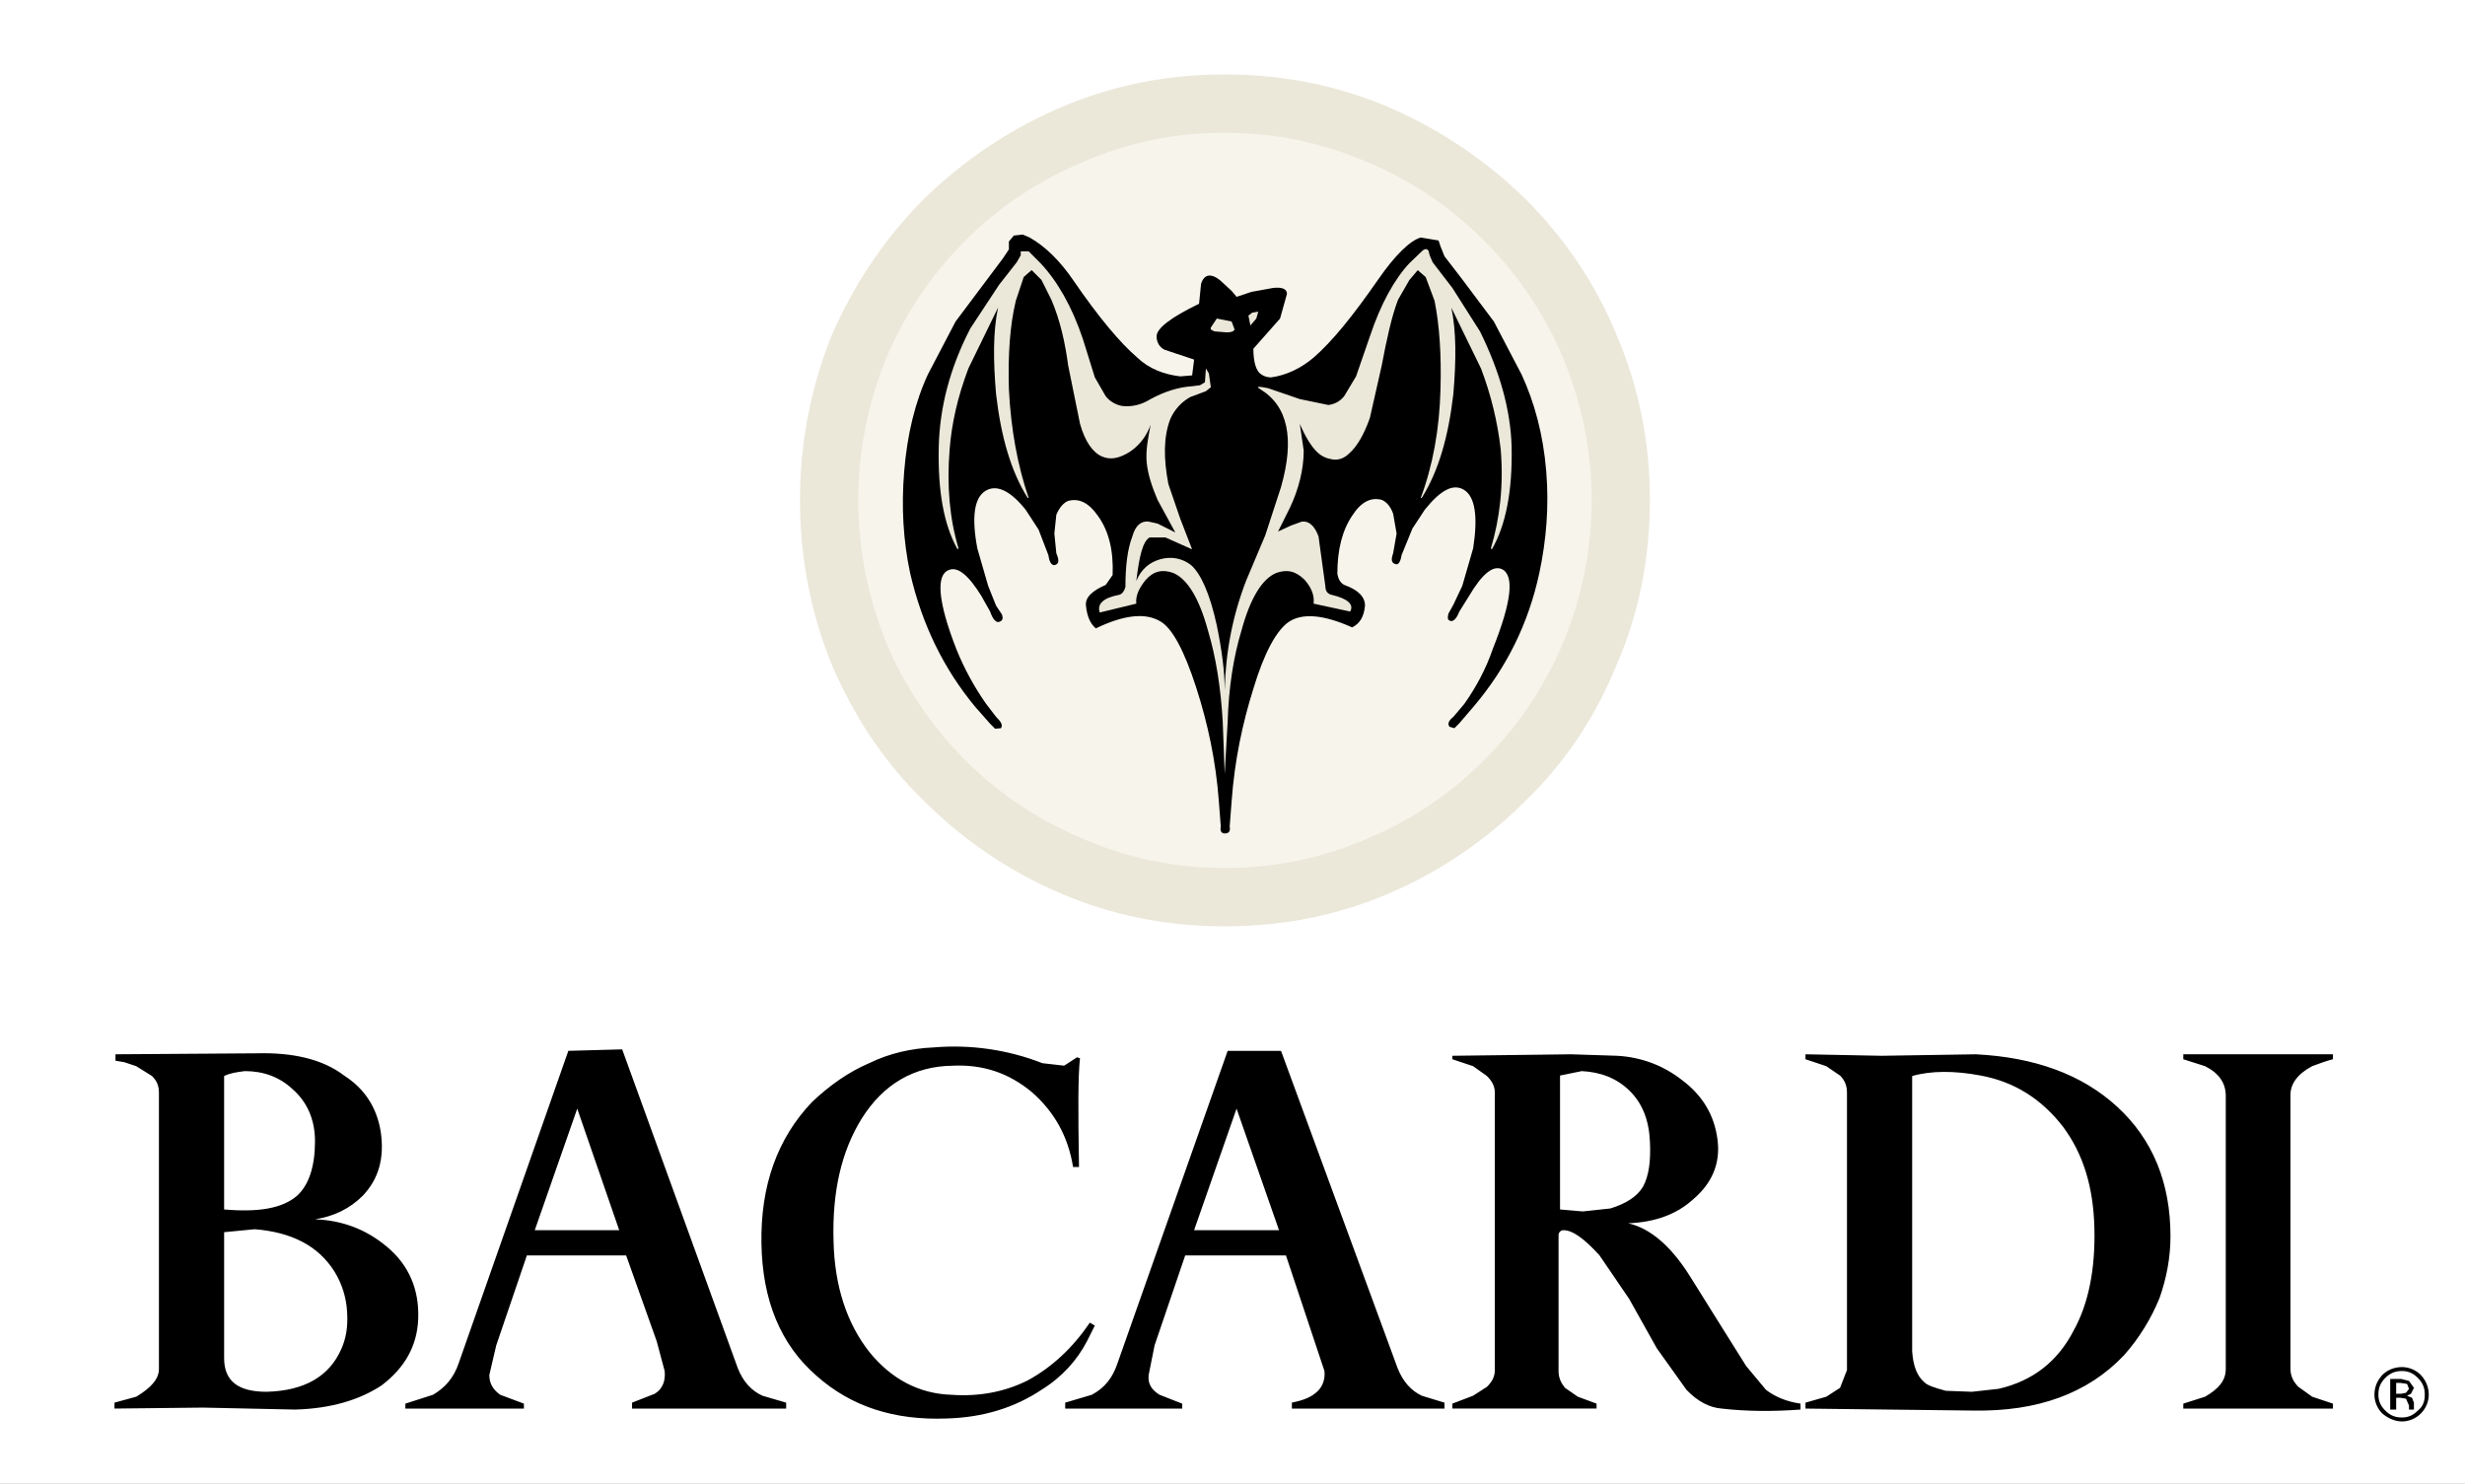 <svg width="952" height="573" viewBox="0 0 952 573" fill="none" xmlns="http://www.w3.org/2000/svg">
<rect x="0" y="0" width="952" height="573" fill="#808080" stroke="none"/>
<g clip-path="url(#clip0_364_45)">
<path fill-rule="evenodd" clip-rule="evenodd" d="M0 -164.585H952V787.875H0V-164.585Z" fill="white"/>
<path fill-rule="evenodd" clip-rule="evenodd" d="M589.145 76.836C574.06 62.07 556.416 50.174 537.074 41.728C516.855 32.953 495.499 28.752 472.987 28.752C450.481 28.752 429.308 32.953 409.088 41.728C389.663 50.124 371.949 62.025 356.83 76.836C341.569 92.105 329.938 109.661 321.349 129.125C313.142 149.437 308.932 171.145 308.952 193.055C308.952 215.572 313.145 236.943 321.349 256.985C329.933 276.834 341.569 294.578 356.83 309.273C371.832 324.327 389.569 336.375 409.088 344.772C429.308 353.542 450.476 357.742 472.987 357.742C495.499 357.742 516.855 353.542 537.074 344.772C556.51 336.323 574.176 324.279 589.145 309.273C604.406 294.578 616.23 276.834 624.246 256.985C633.012 236.948 637.21 215.577 637.21 193.055C637.21 170.923 633.012 149.547 624.246 129.125C616.23 109.656 604.406 92.105 589.145 76.836Z" fill="#EBE8DA"/>
<path fill-rule="evenodd" clip-rule="evenodd" d="M603.645 138.093C596.39 121.105 586.472 106.222 573.123 92.865C560.304 79.968 545.072 69.723 528.297 62.714C510.759 55.079 492.441 51.265 472.987 51.265C453.532 51.265 435.412 55.084 417.864 62.714C400.696 69.967 385.825 79.889 372.851 92.865C359.496 106.222 349.584 121.11 342.333 138.093C335.276 155.649 331.463 173.966 331.463 193.05C331.463 212.513 335.276 230.831 342.333 248.392C349.475 265.307 359.84 280.668 372.851 293.619C385.82 306.595 400.696 316.517 417.864 323.776C435.412 331.41 453.532 335.22 472.987 335.22C492.441 335.22 510.759 331.41 528.297 323.776C545.072 316.764 560.304 306.517 573.123 293.619C586.472 280.258 596.39 265.375 603.645 248.392C610.89 230.835 614.708 212.518 614.708 193.05C614.708 173.971 610.885 155.649 603.645 138.093Z" fill="#F6F4EB"/>
<path fill-rule="evenodd" clip-rule="evenodd" d="M564.347 107.373L557.867 98.973L556.341 95.158L555.58 92.87L548.71 91.729C544.705 92.87 538.985 98.212 532.12 108.139C522.578 121.881 514.573 131.803 507.322 138.103C502.364 142.303 496.644 144.971 490.925 145.737C489.567 145.768 488.233 145.366 487.117 144.591C485.206 143.449 484.06 140.015 484.06 134.669L494.363 123.027L497.035 113.485C497.035 111.578 495.123 110.812 491.691 111.198L483.3 112.724L477.58 114.632L475.674 112.349L471.096 108.144C467.663 105.471 464.996 105.856 463.85 109.671L463.09 117.305C452.026 122.651 446.683 126.847 446.683 129.9C446.683 132.188 447.828 134.1 449.735 135.054L461.178 138.869L460.413 144.971L455.834 145.352C449.35 144.591 443.625 142.303 439.24 138.103C432.755 132.564 424.364 122.646 414.442 108.139C409.483 100.89 403.759 95.163 397.659 91.729L394.987 90.582L391.555 90.968L389.648 93.256V96.314L387.362 99.749L381.638 107.383L369.048 124.173L358.365 144.591C353.407 155.279 350.355 167.869 349.209 181.991C348.063 195.728 348.824 208.704 351.495 221.304C356.074 241.153 364.47 258.324 376.674 273.019L382.398 279.507L384.304 281.419L386.596 281.227C387.357 279.888 386.596 278.746 384.69 276.839L380.877 271.878C376.284 265.335 372.445 258.293 369.434 250.887C362.183 232.377 361.418 222.07 366.381 220.162C369.819 218.636 374.012 222.07 378.97 230.085L382.403 236.192C383.544 239.626 385.075 240.773 386.216 240.007C387.357 239.626 387.357 238.48 386.976 237.333L384.69 233.899L381.638 226.265L377.444 211.762C375.153 199.547 376.299 192.304 380.497 189.63C384.695 186.957 390.034 189.25 396.138 196.879L401.097 204.513L404.91 214.436C405.29 217.104 406.055 218.25 407.201 218.25C409.108 217.87 409.108 216.343 407.962 213.675L407.201 206.04L407.962 198.787C409.103 196.113 410.634 194.211 412.54 193.44C416.738 192.299 420.551 194.211 423.984 199.167C428.182 204.894 430.088 212.528 429.708 222.065L427.036 225.884C421.692 228.172 419.025 230.841 419.405 233.899C419.79 237.714 420.931 240.768 423.218 242.675C434.281 237.333 442.48 236.572 448.209 240.007C452.782 242.675 457.36 251.268 461.939 265.385C466.517 279.507 469.569 294.005 470.715 309.273L471.096 314.234L471.476 319.195C471.096 321.108 471.861 321.869 473.002 321.869C474.528 321.869 475.294 321.108 474.908 319.195L475.674 309.273C476.815 293.624 479.867 279.314 484.065 265.953C488.263 252.024 492.841 243.821 497.415 240.382C502.759 236.568 511.15 237.328 522.213 242.29C525.26 240.763 526.786 238.089 527.172 233.894C527.172 230.46 524.5 227.787 519.156 225.88C517.63 225.114 516.869 223.587 516.494 221.679C516.494 212.133 518.395 204.884 522.213 199.157C525.646 193.816 529.458 191.908 533.651 193.05C535.563 193.816 537.084 195.723 538.042 198.396L539.376 206.03L538.042 213.665C537.089 216.333 537.474 217.474 538.995 217.86C539.939 218.24 540.897 217.094 541.282 214.426L545.48 204.118L550.246 196.869C556.351 189.24 561.309 186.567 565.507 189.24C569.705 191.913 570.851 199.543 568.94 211.757L564.742 226.26L561.309 233.514L559.408 236.948C559.023 238.475 559.023 239.241 559.783 239.621C560.919 240.382 562.455 239.241 563.601 236.187L567.409 230.08C572.367 221.689 576.565 218.25 579.998 219.777C584.957 222.065 583.806 232.372 576.565 250.502C573.894 258.324 570.086 265.385 565.502 271.873L561.304 276.834C559.403 278.361 559.018 279.507 559.778 280.649L561.69 281.222L563.601 279.314L569.32 272.634C581.909 257.751 590.301 240.763 594.499 221.299C597.161 208.704 598.306 195.728 597.161 181.986C596.025 167.864 592.587 155.274 587.629 144.586L576.941 124.168L564.347 107.373Z" fill="black"/>
<path fill-rule="evenodd" clip-rule="evenodd" d="M560.91 111.188L553.279 101.266L552.143 98.592L551.768 97.066C551.383 95.924 550.232 95.924 549.096 97.066L544.32 101.646C538.611 107.754 533.257 117.295 529.069 129.885L523.725 145.342L519.142 152.976C517.615 154.888 515.709 156.03 513.047 156.41L501.984 154.117L489.77 149.922C485.962 149.156 484.811 149.156 486.723 150.303C497.401 156.791 500.072 169.386 494.738 188.084L488.634 206.787L481.379 223.962C476.04 237.699 473.373 251.634 472.988 266.517C472.988 259.268 471.847 250.873 469.94 241.524C467.263 229.304 463.836 221.675 460.018 218.24C456.586 215.567 452.388 214.806 448.194 215.953C443.996 217.094 440.756 219.767 438.845 224.348C439.991 214.806 441.324 209.079 443.996 207.557H450.096L460.393 212.138L455.815 200.304L451.237 186.947C449.33 177.025 449.33 168.625 452.002 161.757C453.578 158.212 456.251 155.268 459.628 153.361L465.732 151.074L467.639 149.542L466.873 144.2L465.732 142.293L465.347 147.635L463.441 148.776L460.389 149.161C454.669 149.542 449.325 151.454 444.367 154.122C440.747 156.415 436.929 157.176 433.496 156.796C430.931 156.388 428.615 155.025 427.012 152.981L422.828 145.727L418.25 131.027C414.052 118.432 408.333 108.51 401.848 101.641L397.27 97.061H394.217V98.588L392.686 101.261L385.821 110.036L374.758 126.827C366.747 142.288 362.929 157.552 362.554 172.435C362.169 189.611 364.461 202.586 369.804 212.123L370.185 211.743C366.752 200.294 365.606 187.698 366.752 173.576C367.513 163.654 369.809 153.347 374.002 142.283L385.446 118.807C383.539 127.968 383.539 138.849 384.685 152.205C386.592 168.615 390.409 181.971 396.889 192.279H397.275C393.076 180.064 390.409 165.942 389.644 150.293C389.259 136.937 390.029 125.68 392.316 116.139L395.368 106.978L398.42 104.305L402.233 108.119L406.046 115.753C409.478 123.773 411.39 132.544 412.531 141.132L417.109 163.654C419.016 170.523 422.068 174.723 425.5 176.249C428.933 177.776 432.37 177.01 436.563 174.342C440.381 171.669 442.86 168.235 444.382 164.035C443.241 169.762 442.475 174.342 442.855 178.537C443.236 182.737 444.762 187.698 447.054 193.04L453.919 205.635L447.054 202.201L443.616 201.44C440.756 201.055 438.47 202.967 437.324 207.162C435.418 212.123 434.652 218.611 434.652 226.626C434.272 228.153 433.511 229.294 432.365 229.679C426.261 230.821 423.594 233.109 424.735 236.548L438.85 233.114C438.47 230.06 439.996 227.011 442.47 223.957C445.522 220.518 448.955 219.757 453.153 221.284C458.492 223.572 463.07 230.826 466.503 243.421C469.555 253.536 471.462 265.365 472.227 278.727L472.988 298.956L474.133 278.731C474.519 265.37 476.425 253.541 479.482 243.426C482.915 230.831 487.488 223.577 492.832 221.289C497.03 219.762 500.463 220.523 503.895 223.962C506.557 227.016 507.703 230.065 507.318 233.119L521.438 236.172C522.964 233.499 520.678 231.211 514.183 229.689C512.657 229.304 511.896 228.158 511.896 226.636L509.224 207.172C507.698 202.972 505.416 201.065 502.744 201.45L498.546 202.977L493.588 205.27L498.161 196.108C501.594 188.86 503.505 181.225 503.505 173.976L501.979 163.674C504.266 169.015 506.552 172.45 508.459 174.362C510.365 176.274 512.267 177.035 514.563 177.411C516.85 177.796 519.137 177.03 521.043 175.123C524.1 172.455 526.762 167.874 529.059 161.386L533.632 141.157C535.544 131.042 537.45 122.266 539.919 115.778L544.31 108.144L547.55 104.329L550.607 107.002L554.04 116.164C555.941 125.705 556.712 136.961 556.326 150.318C555.941 165.967 553.269 180.089 548.696 192.304H549.081C555.561 181.996 559.384 168.64 561.285 152.23C562.431 138.874 562.431 127.993 560.524 118.832L571.973 142.308C575.812 152.379 578.373 162.892 579.593 173.601C580.739 187.723 579.218 200.313 575.786 211.767L576.161 212.148C581.505 202.987 584.177 189.63 583.792 172.459C583.416 158.337 579.218 143.454 571.588 127.993L560.91 111.188Z" fill="#EBE8DA"/>
<path fill-rule="evenodd" clip-rule="evenodd" d="M469.94 123.017L467.649 126.456C467.263 127.217 468.029 127.598 469.175 127.983L473.753 128.363C475.659 128.363 476.42 127.983 476.8 127.217L475.659 124.163L469.94 123.017ZM482.149 121.871L482.91 125.69L485.196 123.017L485.962 120.344L483.665 120.729L482.149 121.871Z" fill="#EBE8DA"/>
<path fill-rule="evenodd" clip-rule="evenodd" d="M934.946 531.003C933.024 529.073 930.423 527.975 927.7 527.944C924.653 527.944 921.981 529.091 920.07 531.003C918.158 533.098 917.022 535.579 917.022 538.637C917.022 541.31 918.158 543.974 920.07 545.886C922.356 547.798 925.028 548.945 927.7 548.945C930.372 548.945 933.044 547.798 934.946 545.886C936.857 543.974 938.003 541.31 938.003 538.637C938.003 535.579 936.852 533.098 934.946 531.003ZM927.7 529.471C929.987 529.471 931.898 530.242 933.795 532.144C935.706 534.057 936.467 535.964 936.467 538.637C936.467 541.31 935.706 543.213 933.795 544.745C931.894 546.647 929.987 547.408 927.7 547.408C925.028 547.408 923.117 546.647 921.211 544.745C919.299 542.832 918.549 540.925 918.549 538.637C918.549 535.964 919.299 534.052 921.211 532.144C923.117 530.242 925.028 529.471 927.7 529.471Z" fill="black"/>
<path fill-rule="evenodd" clip-rule="evenodd" d="M932.274 535.964L930.373 533.291L927.315 532.53H923.117V544.364H925.414V539.789H926.94L929.227 540.164L930.373 542.837V544.359H932.274V541.686L931.513 539.784L929.612 539.013L931.138 538.252L932.274 535.964ZM926.94 534.057L929.612 534.442L930.373 536.345L929.227 537.881L927.315 538.257H925.414V534.057H926.94ZM416.718 450.663C416.338 428.921 416.338 415.367 417.099 408.682L415.958 408.306L410.999 411.548L402.603 410.594C389.265 405.384 374.911 403.298 360.642 404.497C351.871 404.872 343.47 406.784 335.652 410.594C327.641 414.028 320.395 419.182 313.718 425.477C300.181 439.604 293.696 457.922 294.071 480.246C294.451 501.998 301.316 519.179 315.432 531.389C328.787 543.223 345.376 548.569 365.596 547.803C379.706 547.418 391.915 543.603 402.218 536.735C410.229 531.774 415.953 525.291 419.766 518.032L422.818 511.935L420.907 510.788C414.422 520.335 406.406 527.959 396.874 533.113C388.103 537.506 378.18 539.413 367.502 538.652C354.913 538.267 344.235 532.545 335.844 522.237C327.068 511.169 322.302 496.671 321.921 479.303C321.349 460.224 324.974 444.58 332.792 431.985C341.183 418.629 353.012 411.755 367.888 411.563C379.711 410.994 389.629 414.429 398.405 421.677C407.181 429.312 412.52 438.858 414.427 450.678H416.718V450.663ZM147.021 436.926C145.495 427.765 140.921 420.511 132.91 415.367C124.707 409.067 113.076 406.394 99.148 406.779L44.598 407.155V409.636L48.031 410.214L52.609 411.741L58.713 415.55C60.62 417.463 61.38 419.37 61.38 422.033V528.705C61.38 532.525 58.328 535.964 52.609 539.398L44.218 541.686V543.974L78.36 543.598L114.029 544.359C127.952 543.974 139.015 540.55 147.406 535.005C156.182 528.325 161.141 519.93 161.521 509.247C161.907 498.178 158.089 488.632 149.317 481.383C141.306 474.702 132.15 471.268 121.66 470.883C129.097 469.736 135.202 466.683 140.161 461.721C146.26 455.243 148.552 447.224 147.021 436.926ZM112.878 420.511C118.602 425.472 121.655 432.346 121.655 440.741C121.655 450.287 119.363 457.531 114.785 461.731C109.06 466.692 99.909 468.224 86.554 467.078V415.55C88.841 414.414 91.513 414.023 94.565 413.648C101.82 413.648 107.924 415.936 112.878 420.511ZM134.051 506.578C134.436 512.3 133.671 516.886 131.764 521.086C127.186 531.384 117.842 537.106 102.961 537.491C91.898 537.491 86.559 533.291 86.559 524.52V475.858L98.388 474.712C112.498 475.858 122.8 481.002 129.093 490.934C132.038 495.647 133.744 501.029 134.051 506.578ZM901.001 409.067V407.155H843.201V409.067L851.602 411.741C856.936 414.414 859.608 418.223 859.608 423.184V528.705C859.608 533.098 856.936 536.34 851.602 539.398L843.201 542.072V543.974H901.001V542.072L892.985 539.398L887.651 535.579C885.74 533.676 884.594 531.379 884.594 528.705V422.804C884.594 418.604 887.266 414.784 892.985 411.736C896.042 410.589 898.704 409.636 901.001 409.067ZM624.626 407.733L606.693 407.155L560.909 407.733V409.067L568.925 411.741L574.269 415.55C576.17 417.463 577.316 419.37 577.316 422.033V529.091C577.316 531.764 576.17 533.676 574.269 535.574L568.925 539.008L560.909 542.067V543.969H616.605V542.067L609.36 539.393L604.401 535.959C602.875 534.047 601.922 532.14 601.922 529.466V476.995C601.922 475.858 602.875 475.083 603.823 475.083C607.448 475.083 612.032 478.517 617.751 484.822L629.189 501.612L639.877 520.691L651.316 536.72C655.706 541.306 660.275 543.593 664.858 543.969C674.775 545.115 685.078 545.115 695.37 544.354V542.067C690.036 541.306 685.453 539.393 682.021 536.72L674.39 527.559L664.097 511.144L652.649 492.827C645.211 480.992 637.205 474.317 628.814 472.414C639.107 472.029 647.508 468.98 653.8 463.253C661.055 457.146 664.478 449.512 663.342 440.351C662.196 430.804 657.623 423.17 649.799 417.255C642.549 411.548 634.153 408.301 624.626 407.733ZM610.886 413.648C618.131 414.023 624.246 416.311 629.194 421.089C634.153 425.858 636.825 432.341 637.21 440.741C637.595 448.375 636.825 454.097 634.538 458.297C632.251 462.117 628.058 464.79 621.949 466.692L611.271 467.839L602.495 467.078V415.367L610.886 413.648ZM817.647 427.385C803.912 414.789 785.604 408.306 763.097 407.155L726.663 407.733L697.292 407.155V409.067L705.308 411.741L710.641 415.367C712.553 417.27 713.313 419.375 713.313 422.038V529.096L710.641 535.969L705.308 539.403L697.292 541.691V543.979L762.337 544.75C786.75 545.125 806.209 538.257 820.319 523.374C826.119 516.829 830.76 509.343 834.045 501.237C836.716 493.603 838.252 485.786 838.252 477.39C838.252 456.77 831.382 439.98 817.647 427.385ZM764.999 415.367C778.359 417.848 788.651 424.711 796.667 435.019C804.683 445.702 808.496 458.683 808.871 474.327C809.256 490.173 806.584 503.53 800.865 513.827C794.761 525.662 785.219 533.291 771.879 536.345L761.576 537.491L751.466 537.106C747.268 535.969 744.211 535.01 743.075 533.681C740.403 531.384 738.877 527.574 738.492 521.847V415.55C745.742 413.455 754.899 413.455 764.999 415.367ZM240.292 405.253L219.499 405.821L177.163 526.418C175.251 532.14 171.819 535.964 167.241 538.637L156.558 542.072V543.974H202.336V542.072L193.18 538.637C190.508 536.725 188.981 534.437 188.981 531.003L191.653 519.559L203.482 484.827H241.818L253.641 518.027L256.694 529.471C257.074 533.291 255.933 536.345 252.881 538.252L244.109 541.686V543.974H303.618V541.686L294.461 539.013C290.263 537.101 287.023 533.676 284.924 528.33L240.292 405.253ZM239.146 475.088H206.529L222.931 428.146L239.146 475.088ZM494.738 405.826H474.133L431.604 526.423C429.698 532.144 426.646 535.969 421.682 538.642L411.384 541.691V543.979H456.585V542.076L447.814 538.642C444.761 536.73 443.235 534.442 443.616 531.008L445.907 519.564L457.731 484.832H496.64L511.515 529.476C511.901 533.296 510.379 536.35 507.708 538.257C505.796 539.794 502.749 540.93 498.931 541.691V543.979H557.872V541.691L549.105 539.018C545.1 537.106 541.85 533.681 539.756 528.335L494.738 405.826ZM493.968 475.088H461.164L477.566 428.146L493.968 475.088Z" fill="black"/>
</g>
<defs>
<clipPath id="clip0_364_45">
<rect width="952" height="573" fill="white"/>
</clipPath>
</defs>
</svg>

